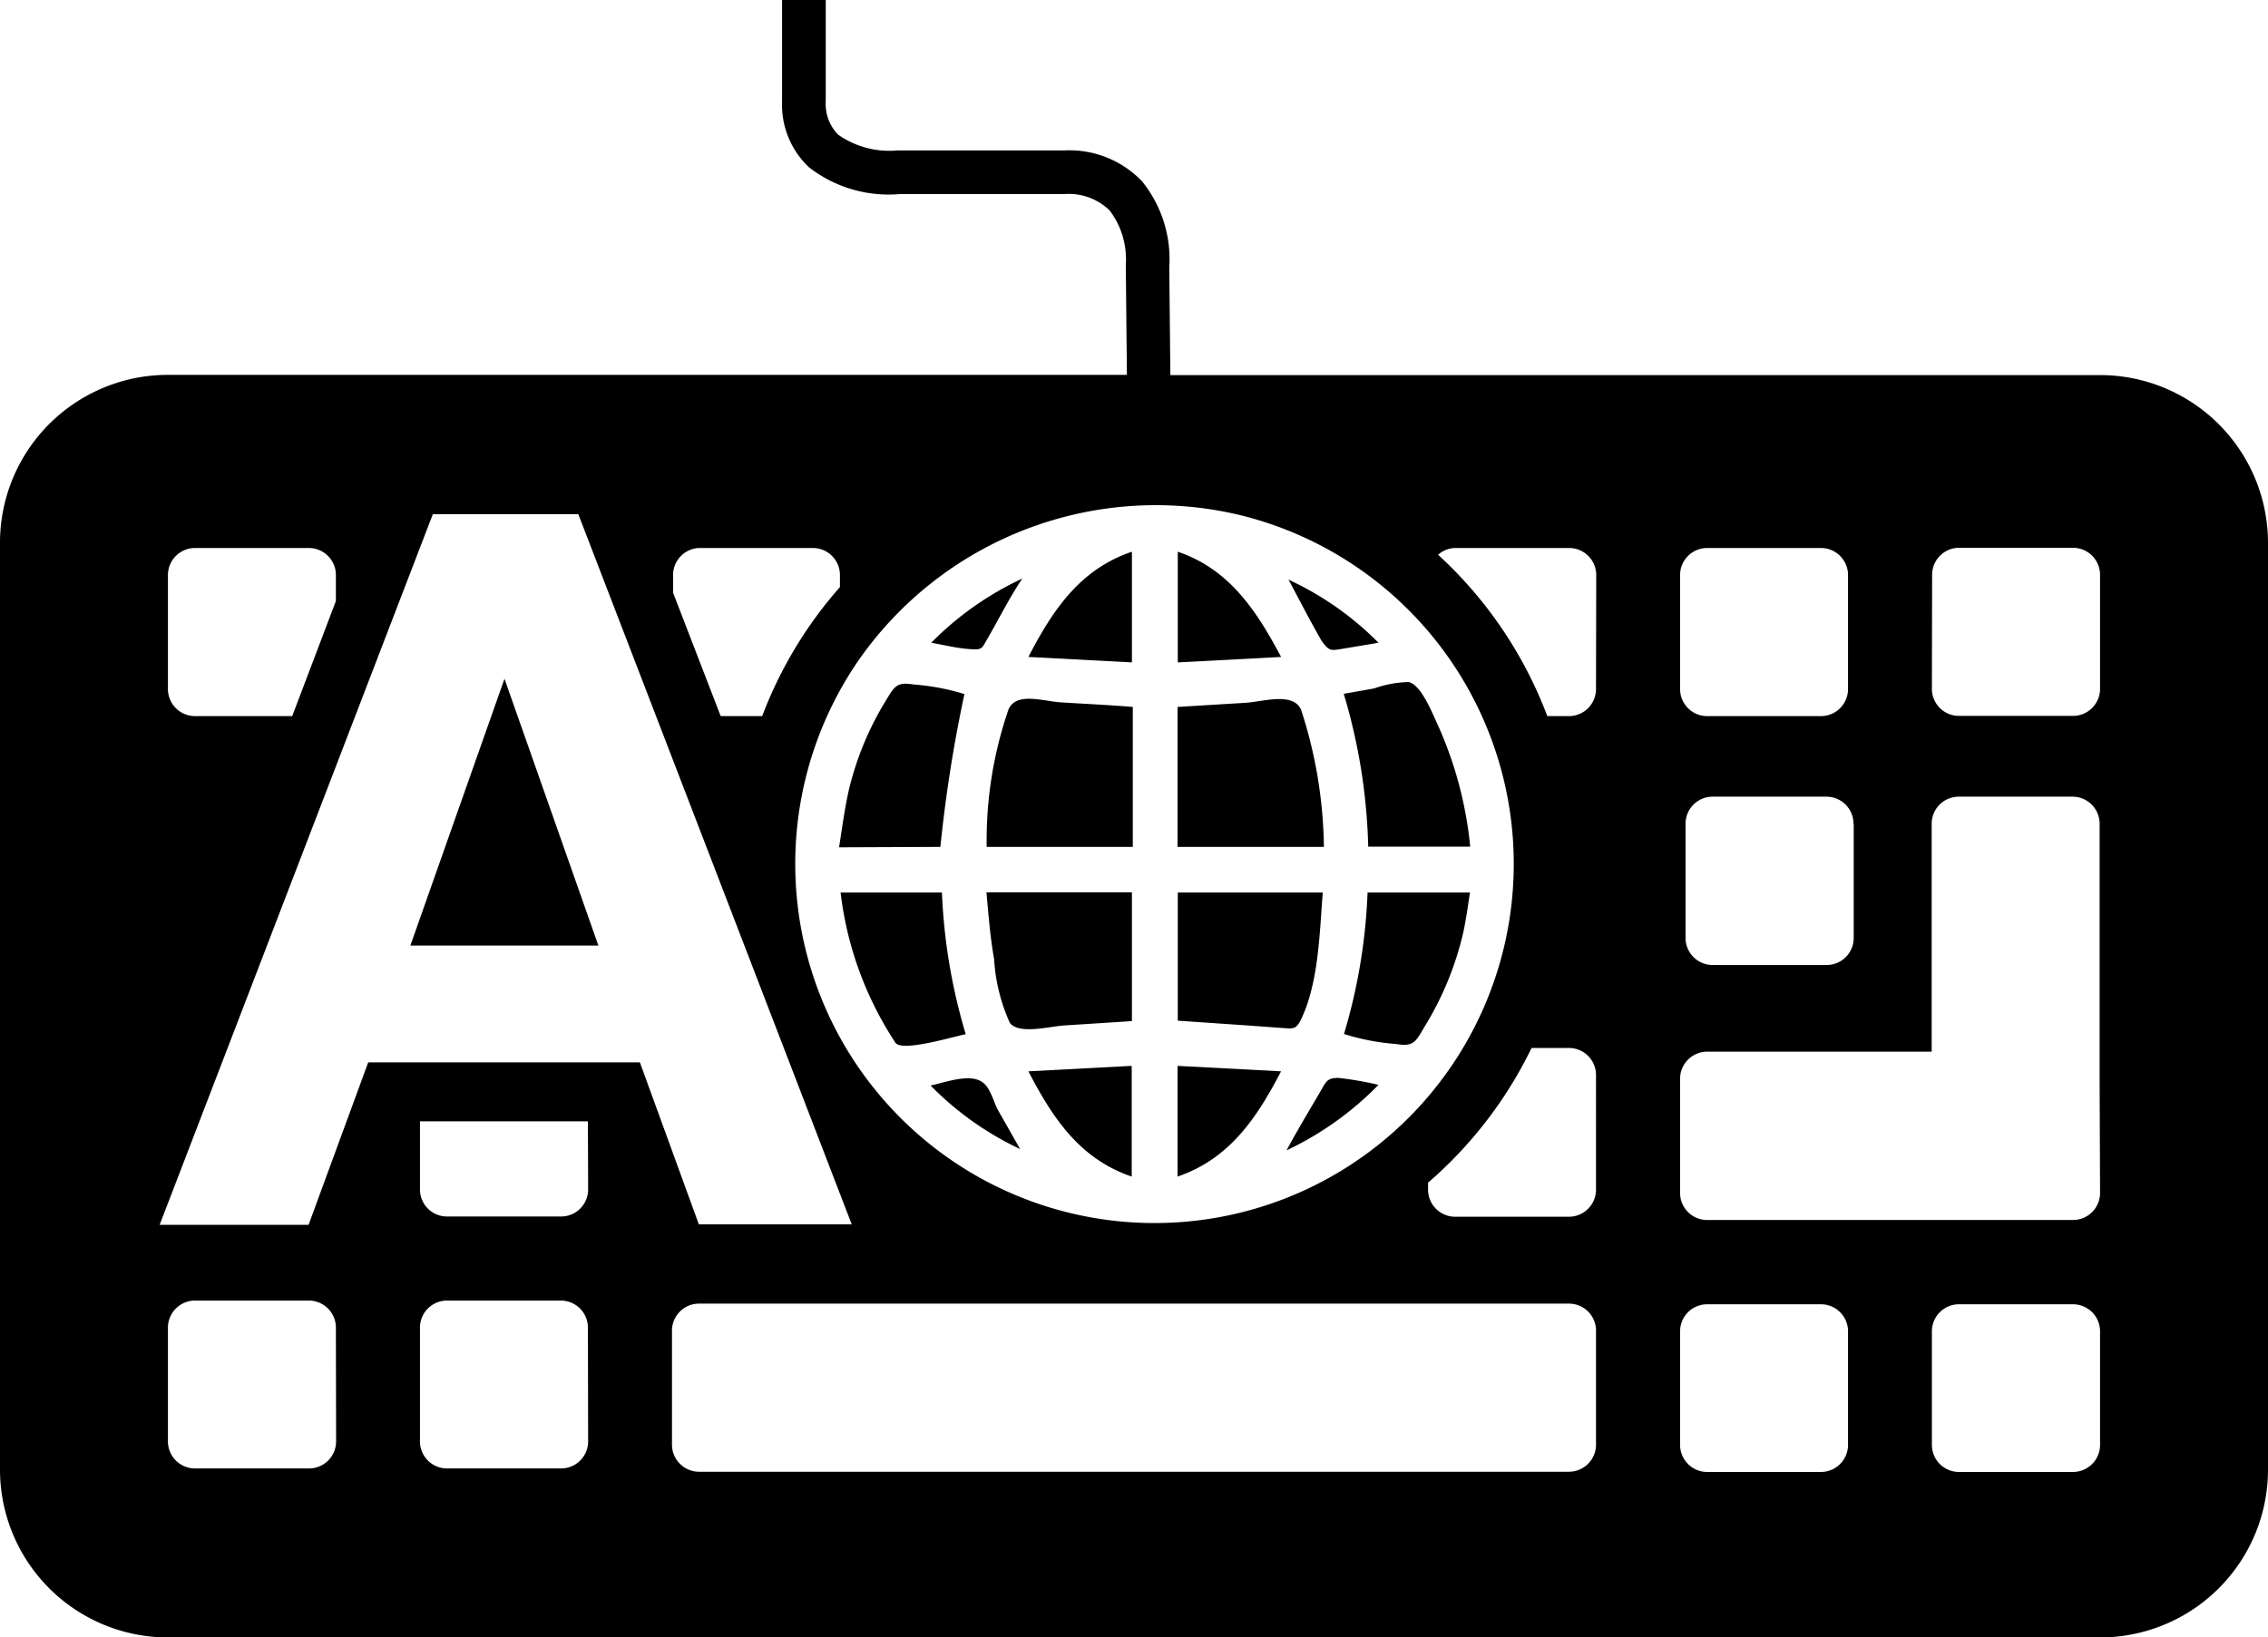 <svg xmlns="http://www.w3.org/2000/svg" viewBox="0 0 103.85 75"><path d="M61.53 31.78a26.64 26.64 0 0 1 1.12 7h4.67a17.83 17.83 0 0 0-1.41-5.41c-.27-.56-.8-2-1.41-2.13a5 5 0 0 0-1.57.29zm-.02-2.07l1.61-.27A14.1 14.1 0 0 0 59 26.55c.5.93 1 1.91 1.52 2.81.36.49.42.44.99.35zm-7.58-4.44v5.07l4.73-.25c-1.11-2.09-2.35-4.01-4.73-4.82zm5.65 7.25c-.35-.84-1.76-.38-2.54-.33l-3.12.19v6.41h6.7a21 21 0 0 0-1.04-6.27zm-.01 14.18c.82-1.7.85-4 1-5.82h-6.64v5.87l3.21.22 1.5.11c.55.03.69.11.93-.38zm.92 3.24c-.53.91-1.08 1.82-1.58 2.75a14.54 14.54 0 0 0 4.21-3 15.28 15.28 0 0 0-1.85-.32c-.49.01-.54.15-.78.57zm-6.57 3.95c2.38-.81 3.63-2.69 4.74-4.82l-4.74-.25zM43.13 40.88h-4.64A15.9 15.9 0 0 0 41 47.76c.3.44 2.68-.29 3.22-.39a26.33 26.33 0 0 1-1.09-6.49zm18.41 6.48a10.63 10.63 0 0 0 2.39.46c.84.14.9-.13 1.34-.86A14.43 14.43 0 0 0 67 42.72c.13-.6.21-1.21.31-1.84h-4.69a26 26 0 0 1-1.08 6.48zm-18.48-8.57a64.41 64.41 0 0 1 1.1-7 10.62 10.62 0 0 0-2.34-.44c-.75-.12-.86.08-1.24.71a14 14 0 0 0-1.72 4.16c-.19.85-.3 1.71-.44 2.59zm2.14-9.51c.54-.93 1-1.87 1.61-2.78a14.34 14.34 0 0 0-4.17 2.94c.58.1 1.17.25 1.75.29s.55 0 .81-.45z" /><path d="M96.16 17.18H53.59l-.05-4.93a5.67 5.67 0 0 0-1.25-3.95 4.61 4.61 0 0 0-3.57-1.41H41.1a4.08 4.08 0 0 1-2.72-.72 2 2 0 0 1-.57-1.52V0h-2v4.66a3.93 3.93 0 0 0 1.23 3 5.94 5.94 0 0 0 4.15 1.23h7.53a2.68 2.68 0 0 1 2.09.75 3.7 3.7 0 0 1 .74 2.48v.05l.05 5H7.69A7.69 7.69 0 0 0 0 24.87v42.44A7.69 7.69 0 0 0 7.69 75h88.47a7.69 7.69 0 0 0 7.69-7.69V24.87a7.69 7.69 0 0 0-7.69-7.69zm-7.69 9.17a1.24 1.24 0 0 1 1.23-1.26h5.23a1.24 1.24 0 0 1 1.23 1.26v5.18a1.24 1.24 0 0 1-1.23 1.26h-5.24a1.24 1.24 0 0 1-1.23-1.26zM56.81 23.6a16.45 16.45 0 1 1-17.59 6.78 16.59 16.59 0 0 1 17.59-6.78zM32 25.1h5.23a1.24 1.24 0 0 1 1.23 1.26v.53a19.19 19.19 0 0 0-3.56 5.91H33l-2.18-5.65v-.78A1.24 1.24 0 0 1 32 25.1zm-23.08 0h5.23a1.24 1.24 0 0 1 1.23 1.26v1.17l-2 5.27H8.92a1.24 1.24 0 0 1-1.23-1.26v-5.19a1.24 1.24 0 0 1 1.23-1.25zM15.39 66a1.24 1.24 0 0 1-1.23 1.26H8.92A1.24 1.24 0 0 1 7.69 66v-5.17a1.24 1.24 0 0 1 1.23-1.26h5.23a1.24 1.24 0 0 1 1.23 1.26zm11.54 0a1.24 1.24 0 0 1-1.23 1.26h-5.24A1.24 1.24 0 0 1 19.23 66v-5.17a1.24 1.24 0 0 1 1.23-1.26h5.23a1.24 1.24 0 0 1 1.23 1.26zm0-11.54a1.24 1.24 0 0 1-1.23 1.26h-5.24a1.24 1.24 0 0 1-1.23-1.26v-3.1h7.69zm-10.07-5.8l-2.73 7.44H7.31l12.51-32.55h6.66L39 56.08h-7l-2.7-7.42zm56.22 17.49a1.24 1.24 0 0 1-1.23 1.26H32a1.24 1.24 0 0 1-1.23-1.26V61A1.24 1.24 0 0 1 32 59.71h39.85A1.24 1.24 0 0 1 73.08 61zm0-11.68a1.24 1.24 0 0 1-1.23 1.26h-5.23a1.24 1.24 0 0 1-1.23-1.26v-.3A19.27 19.27 0 0 0 70.13 48h1.72a1.24 1.24 0 0 1 1.23 1.26zm0-22.93a1.24 1.24 0 0 1-1.23 1.26h-1a19.22 19.22 0 0 0-5-7.39 1.2 1.2 0 0 1 .78-.31h5.23a1.24 1.24 0 0 1 1.23 1.26zm3.85-5.18a1.24 1.24 0 0 1 1.23-1.26h5.23a1.24 1.24 0 0 1 1.23 1.26v5.18a1.24 1.24 0 0 1-1.23 1.26h-5.23a1.24 1.24 0 0 1-1.23-1.26zm7.95 11.4v5.18a1.24 1.24 0 0 1-1.23 1.26h-5.24a1.24 1.24 0 0 1-1.23-1.26v-5.19a1.24 1.24 0 0 1 1.23-1.26h5.23a1.24 1.24 0 0 1 1.23 1.26zm-.26 28.4a1.24 1.24 0 0 1-1.23 1.26h-5.23a1.24 1.24 0 0 1-1.23-1.26V61a1.24 1.24 0 0 1 1.23-1.26h5.23A1.24 1.24 0 0 1 84.62 61zm11.54 0a1.24 1.24 0 0 1-1.23 1.26h-5.24a1.24 1.24 0 0 1-1.23-1.26V61a1.24 1.24 0 0 1 1.23-1.26h5.23A1.24 1.24 0 0 1 96.16 61zm0-11.54a1.24 1.24 0 0 1-1.23 1.26H78.16a1.24 1.24 0 0 1-1.23-1.26v-5.19a1.24 1.24 0 0 1 1.23-1.26h10.29V37.75a1.24 1.24 0 0 1 1.23-1.26h5.23a1.24 1.24 0 0 1 1.23 1.26v11.68z" /><path d="M51.83 25.27c-2.39.81-3.63 2.68-4.74 4.82l4.74.25zM45 49.58c-.57-.44-1.72 0-2.39.14a14.24 14.24 0 0 0 4.1 2.91c-.35-.62-.7-1.23-1.05-1.85-.16-.33-.33-.97-.66-1.2zm6.82 4.31v-5.07l-4.73.25c1.11 2.14 2.35 4.01 4.73 4.82zm-6.3-9.96a8.26 8.26 0 0 0 .72 2.92c.41.55 1.83.16 2.48.12l3.11-.2v-5.9h-6.66c.09 1.03.17 2.05.35 3.06zm.66-11.44a18.43 18.43 0 0 0-1 6.3h6.69v-6.41c-1.09-.09-2.19-.14-3.29-.21-.81-.05-2.04-.49-2.4.32zM18.79 43.31h8.61l-4.3-12.22z" /></svg>